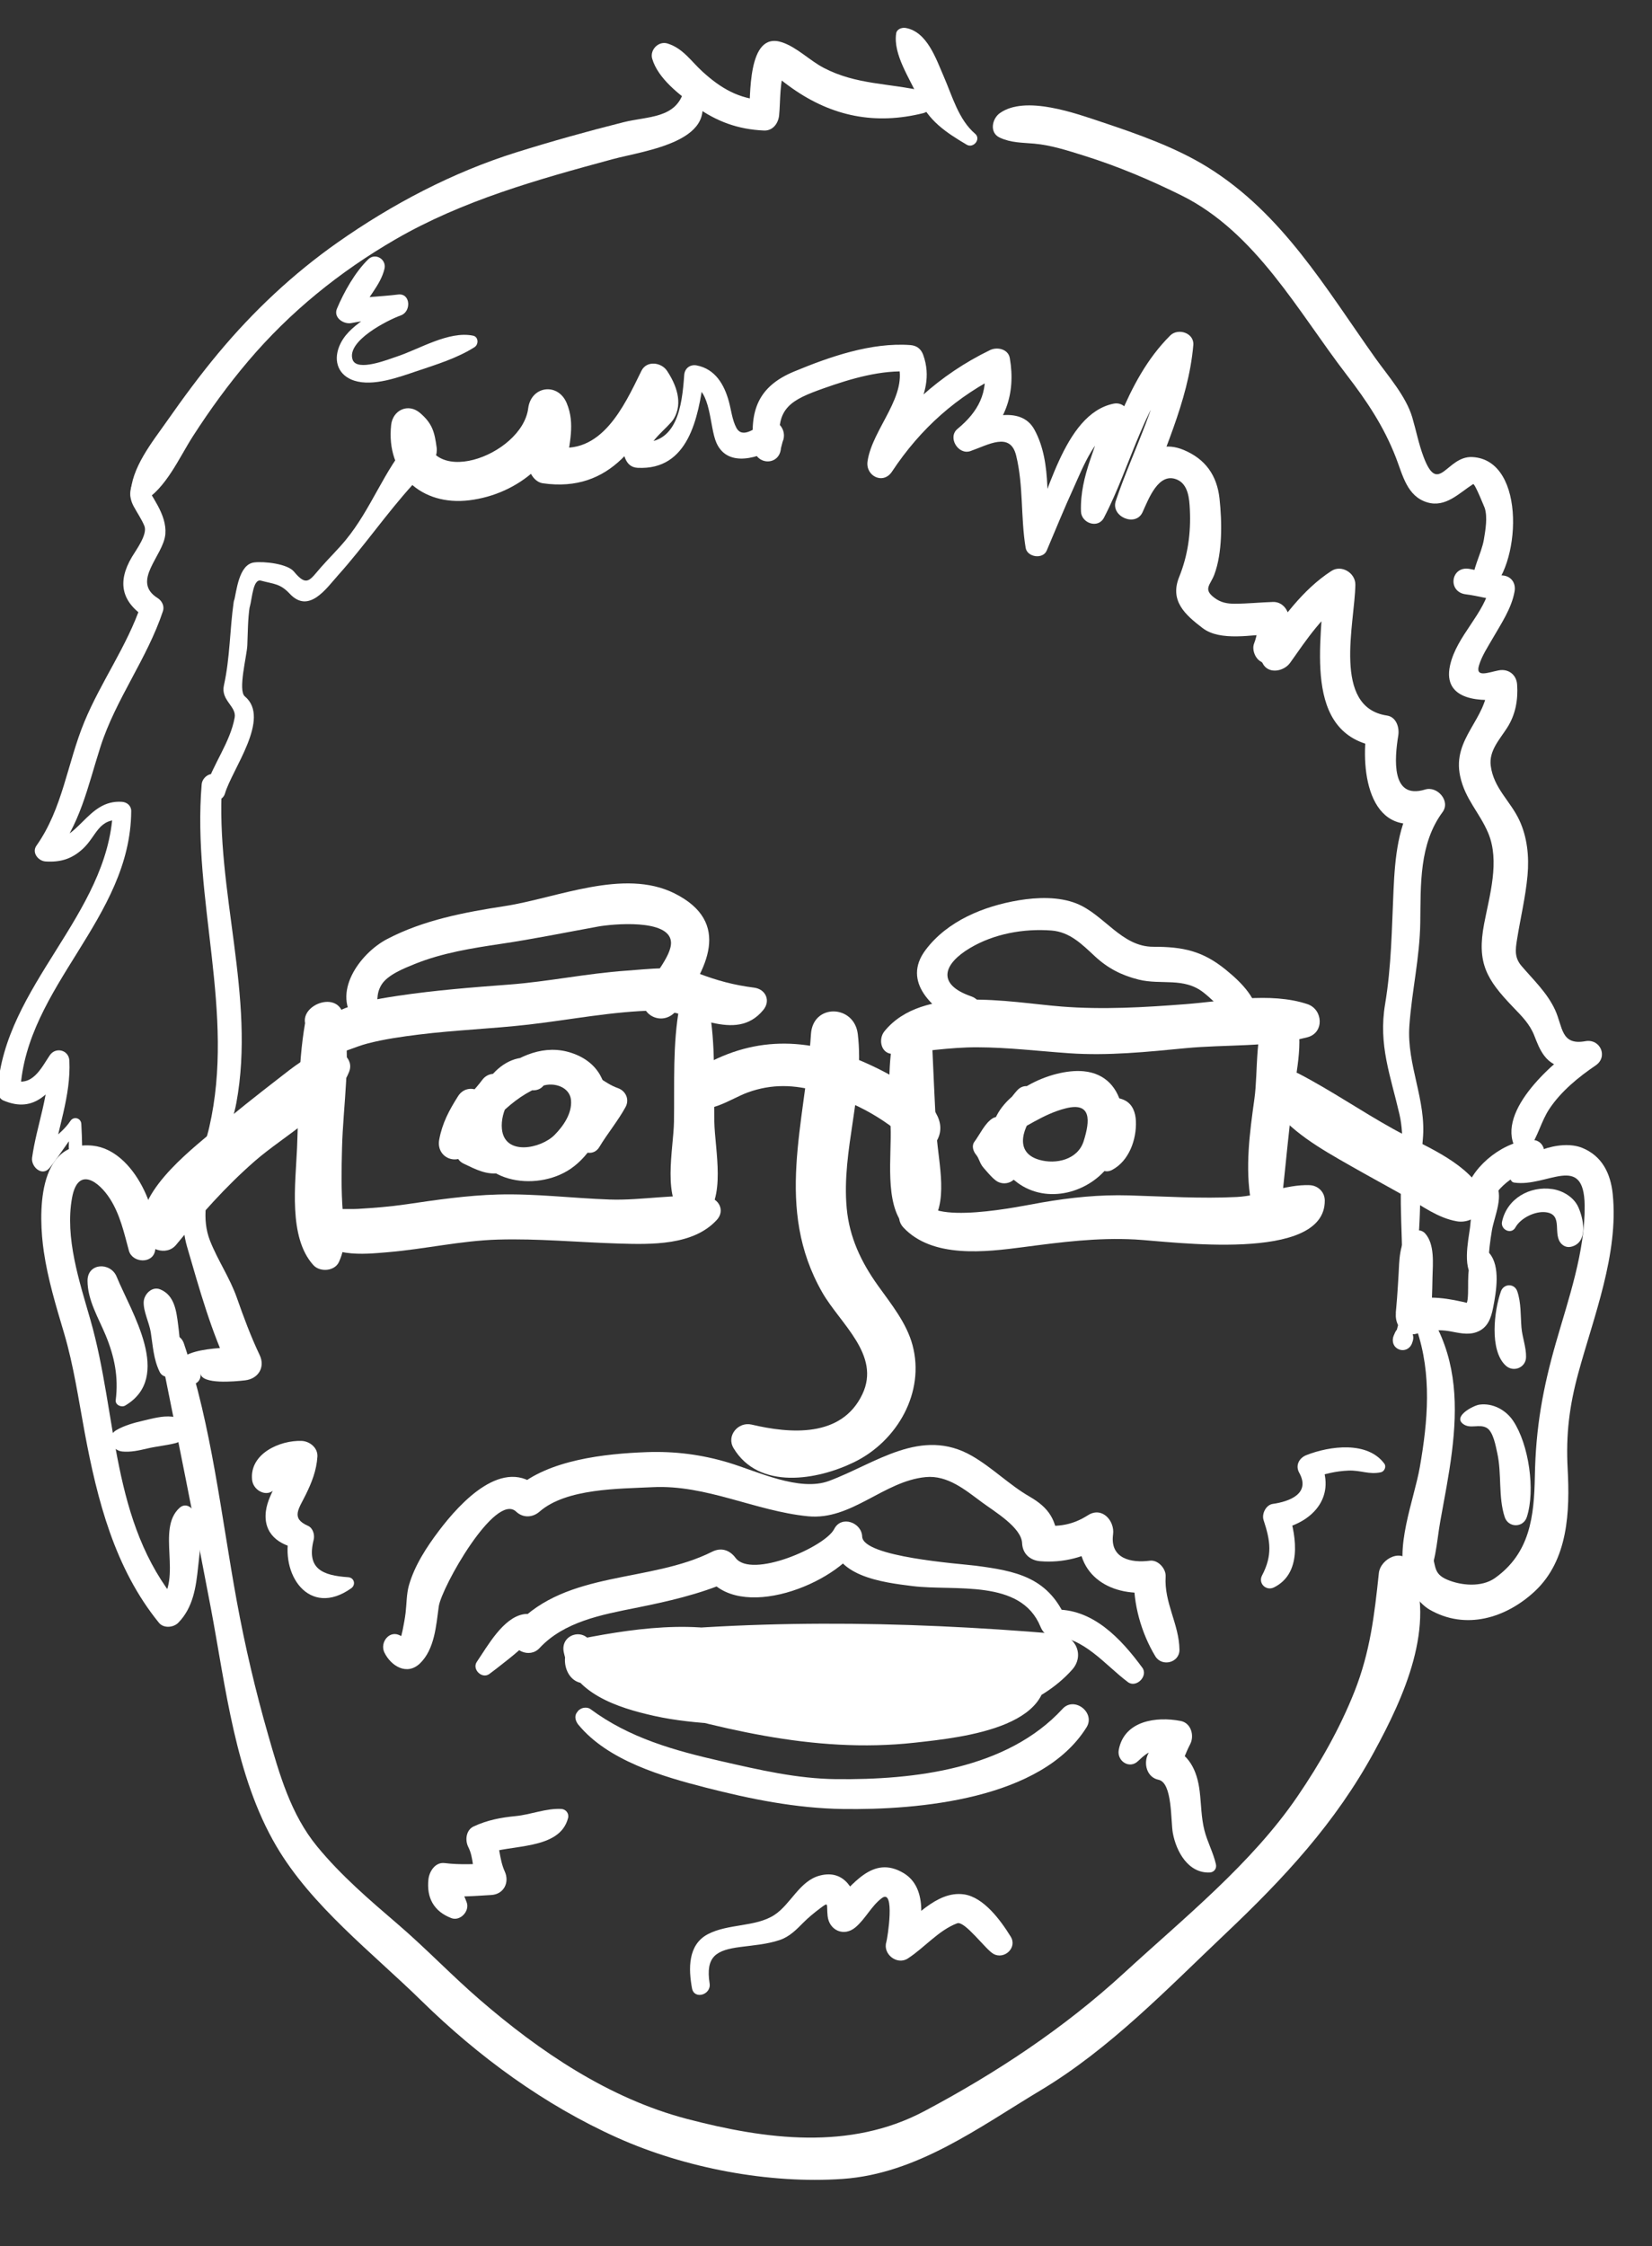 <?xml version="1.0" encoding="utf-8"?>
<!-- Generator: Adobe Illustrator 16.0.0, SVG Export Plug-In . SVG Version: 6.00 Build 0)  -->
<!DOCTYPE svg PUBLIC "-//W3C//DTD SVG 1.1//EN" "http://www.w3.org/Graphics/SVG/1.1/DTD/svg11.dtd">
<svg version="1.1" xmlns="http://www.w3.org/2000/svg" xmlns:xlink="http://www.w3.org/1999/xlink" x="0px" y="0px" width="288px"
	 height="391.333px" viewBox="0 0 288 391.333" enable-background="new 0 0 288 391.333" xml:space="preserve" fill="white">
<rect x="0" y="0" width="288" height="391.333" fill="#333333" stroke="none"/>
<g id="Layer_2">
	<g>
		<g>
			<path d="M27.881,235.248c3.01,14.973,6.035,29.922,8.875,44.933c2.595,13.715,4.221,29.228,11.404,41.461
				c6.146,10.47,16.736,18.567,25.313,26.967c9.948,9.745,21.432,18.157,34.162,23.865c11.752,5.269,26.402,8.07,39.279,7.172
				c12.986-0.906,23.724-8.983,34.496-15.436c12.107-7.252,22.084-17.686,32.254-27.32c10.189-9.653,19.129-19.24,25.898-31.673
				c5.174-9.504,10.92-22.001,6.395-32.625c-1.305-3.061-5.309-1.058-5.578,1.511c-0.764,7.268-1.52,13.742-4.244,20.618
				c-2.553,6.446-6.033,12.555-9.936,18.269c-8.03,11.762-19.81,21.193-30.232,30.772c-10.438,9.592-22.313,17.445-34.828,24.081
				c-12.992,6.889-27.632,4.943-41.355,1.354c-13.613-3.56-25.703-11.739-36.222-20.844c-4.879-4.223-9.333-8.901-14.232-13.105
				c-4.964-4.259-9.872-8.451-14.041-13.524c-4.62-5.622-6.571-12.59-8.545-19.453c-2.208-7.676-4.035-15.479-5.474-23.334
				c-2.73-14.917-4.352-30.419-9.205-44.842C31.168,231.434,27.33,232.507,27.881,235.248L27.881,235.248z"/>
		</g>
	</g>
	<g>
		<g>
			<path d="M246.973,231.638c2.662,7.834,1.957,15.938,0.558,23.947c-1.021,5.839-4.62,14.356-2.233,20.108
				c0.533,1.287,2.113,1.63,2.947,0.385c2.092-3.125,2.188-7.359,2.84-10.987c0.721-4.018,1.524-8.027,2.029-12.081
				c0.986-7.925,0.826-15.532-3.072-22.667C249.137,228.688,246.354,229.82,246.973,231.638L246.973,231.638z"/>
		</g>
	</g>
	<g>
		<g>
			<path d="M247.577,269.628c-6.613,0.953-1.46,9.027,1.618,10.811c6.316,3.661,13.343,1.477,18.326-3.135
				c5.896-5.458,6.171-13.999,5.773-21.417c-0.32-5.94,0.299-10.906,1.841-16.581c2.691-9.901,7.076-20.792,6.021-31.227
				c-0.366-3.612-1.85-6.661-5.319-8.077c-3.863-1.577-10.722,0.915-12.442,4.597c-0.24,0.513-0.094,1.353,0.591,1.453
				c5.728,0.839,12.168-5.327,12.274,3.997c0.092,7.995-2.805,16.226-4.986,23.822c-2.311,8.042-3.544,14.881-3.696,23.326
				c-0.126,7.015-0.837,13.413-6.968,17.765c-2.305,1.635-5.91,1.316-8.361,0.254c-2.442-1.058-1.841-2.432-2.66-4.445
				C249.219,269.861,248.545,269.488,247.577,269.628L247.577,269.628z"/>
		</g>
	</g>
	<g>
		<g>
			<path d="M259.896,209.181c1.074-1.591,2.183-2.872,3.814-3.908c1.67-1.061,3.546-1.634,4.929-3.113
				c1.221-1.305,0.386-3.533-1.466-3.538c-4.67-0.011-10.299,4.306-11.568,8.75C254.846,210.033,258.449,211.325,259.896,209.181
				L259.896,209.181z"/>
		</g>
	</g>
	<g>
		<g>
			<path d="M266.646,200.022c1.493-2.042,2.016-4.622,3.438-6.778c2.02-3.063,5.087-5.572,8.089-7.607
				c2.228-1.51,0.803-4.691-1.782-4.226c-4.326,0.779-3.913-2.507-5.309-5.5c-1.373-2.941-3.721-5.144-5.816-7.588
				c-1.26-1.469-1.089-2.813-0.794-4.652c0.597-3.727,1.481-7.361,1.826-11.127c0.298-3.262-0.032-6.672-1.44-9.665
				c-1.572-3.343-4.465-5.551-4.972-9.455c-0.339-2.608,1.56-4.586,2.859-6.619c1.468-2.293,1.921-4.853,1.739-7.533
				c-0.117-1.739-1.533-2.797-3.235-2.465c-1.808,0.354-4.05,1.311-3.419-0.837c0.488-1.666,1.531-3.233,2.39-4.725
				c1.462-2.542,3.313-5.26,3.823-8.206c0.252-1.458-0.598-2.677-2.114-2.776c-1.989-0.129-3.829-0.817-5.778-1.145
				c-3.242-0.546-3.856,4.042-0.601,4.436c2.145,0.259,4.215,0.916,6.379,1.095c-0.704-0.925-1.409-1.851-2.114-2.776
				c-0.975,5.098-5.885,8.876-7.025,14.078c-1.38,6.285,5.621,6.37,9.819,5.787c-1.079-0.821-2.157-1.643-3.235-2.465
				c-0.158,6.077-6.232,9.351-4.822,15.964c0.857,4.02,3.396,6.341,4.898,9.922c2.051,4.891,0.229,10.843-0.712,15.777
				c-1.302,6.832,0.38,9.685,5.051,14.547c1.524,1.587,2.898,2.927,3.704,4.991c0.473,1.21,0.912,2.378,1.689,3.429
				c2.038,2.753,5.424,2.438,8.439,1.967c-0.594-1.409-1.188-2.817-1.782-4.226c-4.72,3.047-15.082,11.838-11.669,18.378
				C264.713,201.062,266.055,200.832,266.646,200.022L266.646,200.022z"/>
		</g>
	</g>
	<g>
		<g>
			<path d="M259.225,99.752c-0.107,0.163-0.217,0.326-0.324,0.488c0.135,1.034,0.27,2.067,0.404,3.1
				c5.787-4.075,6.994-23.233-2.64-23.704c-4.489-0.219-5.889,6.914-8.511-0.087c-0.829-2.212-1.283-4.566-1.949-6.828
				c-1.094-3.707-4.227-7.221-6.43-10.318c-8.669-12.189-16.195-25.19-29.262-33.284c-5.533-3.427-12.176-5.764-18.317-7.811
				c-4.611-1.537-13.46-4.788-17.912-1.58c-1.343,0.967-1.835,3.395,0,4.246c1.981,0.919,3.856,0.862,6.015,1.054
				c2.96,0.263,5.926,1.234,8.746,2.116c5.764,1.8,11.471,4.209,16.88,6.885c13.022,6.44,20.357,20.256,28.853,31.295
				c3.547,4.609,6.463,8.973,8.566,14.376c1.209,3.107,1.945,6.775,5.475,7.832c3.211,0.962,5.582-1.648,7.993-3.182
				c0.301-0.191,2.081,4.331,2.026,4.161c0.518,1.609,0.126,3.843-0.137,5.433c-0.438,2.64-2.166,5.277-1.948,7.932
				c0.206,2.509,3.974,1.896,3.332-0.451c0.059-0.428,0.081-0.857,0.068-1.289C260.16,99.658,259.557,99.421,259.225,99.752
				L259.225,99.752z"/>
		</g>
	</g>
	<g>
		<g>
			<path d="M170.004,23.313c-2.898-2.469-3.982-6.563-5.479-9.993c-1.337-3.063-2.894-7.774-6.612-8.445
				c-0.662-0.119-1.565,0.172-1.683,0.955c-0.55,3.688,2.407,7.868,3.858,11.194c1.754,4.018,4.799,6.032,8.447,8.192
				C169.697,25.905,171.07,24.222,170.004,23.313L170.004,23.313z"/>
		</g>
	</g>
	<g>
		<g>
			<path d="M160.977,15.872c-6.068-1.414-11.672-1.078-17.369-4.046c-2.449-1.276-4.617-3.549-7.239-4.444
				c-6.205-2.12-5.468,9.765-5.808,12.729c0.878-0.877,1.755-1.754,2.633-2.632c-4.357-0.231-7.534-2.094-10.695-4.972
				c-2.055-1.87-3.408-4.078-6.125-4.926c-1.571-0.49-3.131,1.114-2.669,2.668c1.024,3.443,4.735,6.26,7.575,8.305
				c3.654,2.632,7.408,3.998,11.914,4.188c1.542,0.065,2.488-1.254,2.631-2.632c0.256-2.466,0.035-6.063,1.131-8.356
				c-1.068,2.235-3.421,0.125-1.826,1.374c0.975,0.763,1.942,1.529,2.955,2.241c7.021,4.939,14.526,6.427,22.893,4.341
				C162.863,19.241,162.9,16.319,160.977,15.872L160.977,15.872z"/>
		</g>
	</g>
	<g>
		<g>
			<path d="M119.246,15.724c-1.338,4.987-6.305,4.502-10.586,5.58c-6.25,1.573-12.479,3.313-18.631,5.237
				c-11.107,3.475-21.652,9.016-31.159,15.697c-7.793,5.477-14.712,11.983-20.808,19.29c-3.16,3.787-6.104,7.778-8.932,11.814
				c-2.595,3.703-6.285,8.188-6.369,12.877c-0.02,1.085,1.209,1.741,2.125,1.219c4.064-2.318,6.301-7.633,8.763-11.455
				c2.951-4.58,6.126-8.952,9.655-13.105c7.268-8.555,15.926-15.55,25.624-21.166c11.715-6.782,24.822-10.441,37.804-13.958
				c5.736-1.554,19.537-3.114,14.769-12.326C121.002,14.465,119.513,14.727,119.246,15.724L119.246,15.724z"/>
		</g>
	</g>
	<g>
		<g>
			<path d="M64.201,45.18c-2.291,2.223-4.229,5.681-5.46,8.603c-0.66,1.567,1.179,2.766,2.507,2.507
				c2.867-0.558,5.79-0.726,8.648-1.344c-0.6-1.029-1.199-2.059-1.798-3.087c-2.567,3.149-7.389,4.49-8.983,8.555
				c-1.025,2.616-0.057,5.038,2.631,5.905c3.346,1.079,7.877-0.634,11-1.683c3.37-1.132,6.956-2.229,9.972-4.142
				c0.751-0.477,0.722-1.813-0.263-2.011c-4.245-0.859-9.369,2.366-13.301,3.653c-1.369,0.448-6.947,2.71-7.688,0.518
				c-1.09-3.23,6.074-6.866,8.43-7.708c1.832-0.654,1.699-3.902-0.492-3.629c-3.081,0.385-6.196,0.392-9.24,1.042
				c0.836,0.836,1.672,1.671,2.508,2.507c1.12-2.802,3.667-5.068,4.357-8.041C67.41,45.188,65.444,43.974,64.201,45.18L64.201,45.18
				z"/>
		</g>
	</g>
	<g>
		<g>
			<path d="M23.492,83.501c-0.929,1.587-1.091,3.06-0.164,4.766c0.604,1.112,1.354,2.192,1.841,3.362
				c0.605,1.457-1.43,4.174-2.155,5.389c-2.625,4.401-1.854,7.903,2.476,10.634c-0.306-0.749-0.61-1.498-0.915-2.247
				c-2.453,7.216-6.987,13.391-9.882,20.402c-2.964,7.181-3.763,15.071-8.337,21.535c-0.863,1.218,0.318,2.675,1.581,2.756
				c2.579,0.167,4.554-0.421,6.47-2.171c2.471-2.257,2.731-5.484,6.867-5.018c-0.533-0.534-1.066-1.068-1.601-1.602
				c-0.849,18.177-18.918,30.399-20.099,48.711c-0.04,0.62,0.393,1.459,0.982,1.712c5.592,2.397,8.432-1.608,11.283-6.005
				c-1.139-0.309-2.279-0.618-3.419-0.926c0.279,5.843-2.028,11.204-2.825,16.912c-0.22,1.57,1.742,3.376,3.053,1.777
				c1.779-2.172,3.346-4.92,5.227-6.95c-0.579-0.24-1.158-0.48-1.738-0.72c-0.084,1.354-0.115,2.704-0.148,4.059
				c-0.037,1.505,2.371,1.505,2.334,0c-0.033-1.355-0.064-2.706-0.148-4.059c-0.064-1.024-1.326-1.374-1.898-0.514
				c-1.449,2.181-4.229,3.966-6.211,5.602c1.018,0.592,2.035,1.185,3.053,1.777c0.914-6.022,3.27-11.71,2.974-17.882
				c-0.089-1.869-2.394-2.446-3.419-0.926c-1.469,2.173-3.074,5.701-6.587,4.233c0.485,0.638,0.971,1.275,1.456,1.913
				c1.008-18.233,19.221-29.924,19.334-48.711c0.006-0.92-0.734-1.539-1.602-1.602c-6.229-0.447-7.545,7.339-13.337,6.728
				c0.432,1.042,0.863,2.085,1.296,3.127c4.76-5.818,6.032-12.428,8.275-19.433c2.656-8.3,8.153-15.371,10.904-23.666
				c0.284-0.859-0.186-1.792-0.915-2.247c-4.722-2.947,1.025-7.38,1.329-11.164c0.279-3.484-2.482-6.556-3.972-9.552
				C24.586,82.96,23.775,83.017,23.492,83.501L23.492,83.501z"/>
		</g>
	</g>
	<g>
		<g>
			<path d="M27.038,217.904c1.138-6.351-3.583-17.502-10.848-18.282c-9.876-1.061-9.466,12.207-8.554,18.443
				c0.705,4.828,2.146,9.548,3.531,14.213c1.666,5.606,2.525,11.556,3.596,17.305c2.198,11.8,5.236,23.686,12.945,33.163
				c0.815,1.002,2.527,0.854,3.367,0c2.586-2.629,3.099-6.199,3.463-9.729c0.299-2.903,1.2-8.138-1.28-10.318
				c-0.582-0.512-1.353-0.523-1.934,0c-4.186,3.765,0.636,12.271-3.616,16.681c1.123,0,2.244,0,3.367,0
				c-11.84-14.263-10.504-32.618-15.313-49.415c-1.904-6.648-4.483-14.313-3.197-21.284c1.022-5.544,4.68-2.846,6.638,0.236
				c1.733,2.728,2.434,5.912,3.265,8.988C23.048,220.051,26.611,220.288,27.038,217.904L27.038,217.904z"/>
		</g>
	</g>
	<g>
		<g>
			<path d="M33.66,239.31c0.041-0.879-0.361-1.354-1.244-1.412c-1.068-0.07-1.08,1.698,0,1.666c0.49-0.015-0.166,0.093-0.34-0.426
				c-0.055-0.165,0.006,0.167,0.007,0.173C32.134,240.326,33.613,240.328,33.66,239.31L33.66,239.31z"/>
		</g>
	</g>
	<g>
		<g>
			<path d="M34.951,239.31c0.226,1.942,5.936,1.408,7.779,1.195c2.283-0.263,3.559-2.271,2.533-4.417
				c-1.543-3.234-2.781-6.581-3.967-9.96c-1.221-3.48-3.332-6.525-4.678-9.938c-2.981-7.56,3.211-16.544,4.592-24.047
				c3.4-18.473-3.661-36.954-2.504-55.474c-1.011,0.418-2.021,0.837-3.031,1.255c0.045,0.124,0.092,0.248,0.137,0.373
				c0.247,1.821,2.953,1.538,3.396,0c1.221-4.238,8.079-13.133,3.481-16.956c-1.251-1.041,0.351-7.059,0.427-8.901
				c0.094-2.244,0.08-4.58,0.423-6.803c-0.95-0.129-1.899-0.257-2.849-0.386c0.002,0.035,0.005,0.069,0.008,0.104
				c0.119,1.585,2.401,2.035,2.85,0.386c0.426-1.563,0.562-4.944,1.955-4.569c2.295,0.618,3.332,0.49,5.017,2.287
				c3.343,3.565,6.394-0.974,8.405-3.214c4.584-5.105,8.447-10.765,13.053-15.833c1.635-1.798,4.5-3.789,4.141-6.463
				c-0.363-2.695-0.758-4.17-2.887-5.995c-2.063-1.768-4.756-0.512-5.041,2.088c-0.928,8.498,5.266,14.157,13.633,13.124
				c8.596-1.061,15.979-7.292,17.092-16.023c-2.236,0.303-4.473,0.605-6.71,0.908c1.207,2.88,0.097,5.932-0.024,8.95
				c-0.055,1.33,1.039,2.999,2.436,3.201c11.932,1.722,17.434-7.264,21.675-16.971c-1.49,0-2.98,0-4.471,0
				c2.474,3.406,0.478,4.42-1.736,7.03c-1.376,1.623-1.913,3.589-1.097,5.599c0.399,0.983,1.069,1.595,2.169,1.651
				c8.886,0.458,10.583-8.747,11.528-15.706c-0.71,0.404-1.42,0.807-2.131,1.21c3.486,0.922,3.088,7.359,4.355,10.169
				c2.007,4.451,7.564,2.511,10.656,0.675c-1.178-0.905-2.355-1.811-3.533-2.717c-0.506,1.202-0.569,1.673-0.631,2.959
				c1.553-0.21,3.104-0.42,4.656-0.63c-0.955-6.408,1.97-7.84,7.529-9.81c4.708-1.668,10.086-3.275,15.12-2.897
				c-0.745-0.568-1.491-1.135-2.237-1.703c2.079,5.789-4.393,11.566-5.229,17.32c-0.372,2.556,2.723,4.118,4.26,1.796
				c4.99-7.537,11.326-13.184,19.468-17.127c-1.149-0.468-2.298-0.935-3.447-1.402c0.823,4.732-0.989,8.111-4.593,11.077
				c-1.787,1.47,0.121,4.611,2.252,3.869c3.111-1.084,6.933-3.419,7.964,0.76c1.301,5.273,0.773,10.772,1.662,16.099
				c0.272,1.638,3.006,2.045,3.671,0.479c1.563-3.683,3.068-7.385,4.734-11.023c1.515-3.309,3.951-9.851,7.99-10.641
				c-0.836-0.835-1.671-1.67-2.506-2.506c-1.351,6.053-4.451,10.961-4.244,17.358c0.066,2.039,2.974,3.06,4.004,1.084
				c4.906-9.402,7.073-20.811,14.891-28.411c-1.343-0.556-2.686-1.112-4.027-1.668c-0.947,9.549-5.779,18.178-8.801,27.156
				c-0.917,2.723,3.458,4.606,4.666,1.967c1.07-2.338,2.792-7.052,6.008-5.686c1.975,0.839,2.151,3.369,2.238,5.191
				c0.198,4.133-0.336,8.001-1.863,11.779c-1.673,4.14,0.992,6.544,4.091,8.906c3.118,2.375,8.702,1.119,12.257,1.03
				c-0.932-0.931-1.861-1.862-2.793-2.793c0.1,1.791,0.181,2.672-0.501,4.471c-0.408,1.077,0.234,2.7,1.294,3.179
				c0.051,0.049,0.103,0.099,0.154,0.148c0.959,2.094,3.76,1.54,4.852,0c2.871-4.044,5.751-8.468,9.992-11.201
				c-1.391-0.798-2.783-1.597-4.174-2.396c-0.159,9.524-3.974,26.192,9.563,28.231c-0.655-1.155-1.312-2.31-1.968-3.465
				c-1.324,8.043,0.495,20.214,11.549,16.093c-1.011-1.313-2.021-2.627-3.03-3.941c-3.163,4.833-3.653,10.653-3.913,16.287
				c-0.311,6.757-0.354,13.19-1.473,19.891c-1.189,7.12,0.943,12.395,2.516,19.228c0.891,3.866,0.343,8.546,0.244,12.495
				c-0.103,4.123,0.167,8.201,0.229,12.32c0.021,1.344,2.218,1.744,2.424,0.328c1.019-6.976,0.513-13.877,1.17-20.862
				c0.64-6.803-2.823-12.933-2.35-19.731c0.425-6.09,1.816-11.868,1.901-18.025c0.09-6.575-0.212-13.681,3.884-19.222
				c1.431-1.935-0.921-4.592-3.03-3.941c-5.987,1.85-5.337-5.412-4.688-9.421c0.22-1.363-0.336-3.224-1.968-3.465
				c-9.606-1.419-5.606-16.102-5.513-22.799c0.027-2.038-2.402-3.545-4.176-2.396c-5.078,3.293-8.563,8.311-12.043,13.155
				c1.617,0,3.234,0,4.852,0c-0.522-1.16-1.008-1.643-2.164-2.172c0.431,1.06,0.861,2.119,1.293,3.179
				c0.769-2.081,0.797-3.767,0.658-5.967c-0.094-1.479-1.199-2.846-2.793-2.793c-2.213,0.073-4.41,0.302-6.627,0.31
				c-1.407,0.005-2.474-0.212-3.586-1.045c-2.016-1.51-0.685-2.232-0.016-4c1.451-3.832,1.361-9.22,0.922-13.262
				c-0.445-4.095-2.493-6.927-6.271-8.496c-6.002-2.493-9.488,3.539-11.562,8.281c1.556,0.656,3.11,1.312,4.667,1.967
				c3.021-9.511,7.725-18.437,8.595-28.513c0.183-2.122-2.663-3.028-4.026-1.668c-8.093,8.071-10.263,19.684-15.266,29.578
				c1.336,0.361,2.67,0.723,4.004,1.084c-0.27-5.958,2.689-10.618,3.875-16.275c0.329-1.567-0.939-2.833-2.506-2.506
				c-8.836,1.847-11.471,16.882-15.109,23.566c1.248,0.338,2.495,0.676,3.742,1.014c-0.434-6.358,0.805-14.191-2.417-20.063
				c-2.459-4.483-8.86-1.934-12.384-0.725c0.75,1.29,1.502,2.579,2.252,3.869c4.993-4.07,6.941-9.266,5.845-15.598
				c-0.276-1.598-2.206-2.005-3.447-1.402c-8.849,4.297-15.719,10.643-21.124,18.826c1.42,0.599,2.84,1.198,4.26,1.796
				c1.01-6.998,7.896-12.333,5.209-19.793c-0.375-1.04-1.133-1.622-2.237-1.703c-6.806-0.502-14.081,2.041-20.276,4.611
				c-6.262,2.598-7.814,6.835-7.029,13.366c0.36,2.999,4.504,3.102,4.742,0c0.095-0.369,0.189-0.737,0.285-1.105
				c0.952-2.096-1.049-4.583-3.291-3.292c-1.432,0.824-3.698,2.838-4.774,0.812c-0.714-1.344-0.898-3.115-1.298-4.573
				c-0.812-2.963-2.385-5.642-5.591-6.271c-1.155-0.227-2.11,0.493-2.193,1.671c-0.376,5.333-1.206,12.423-8.125,11.668
				c0.723,0.55,1.446,1.101,2.169,1.651c-0.563-1.581,3.289-4.243,4.157-5.725c1.618-2.763,0.409-5.9-1.191-8.321
				c-0.993-1.502-3.563-1.853-4.471,0c-3.071,6.268-7.03,14.908-15.438,13.183c0.812,1.067,1.624,2.134,2.436,3.201
				c0.375-3.756,1.508-7.113-0.024-10.767c-1.524-3.636-6.21-3.007-6.71,0.908c-1.065,8.351-18.426,14.611-17.986,2.899
				c-1.481,0.85-2.963,1.7-4.443,2.549c0.964,0.713,0.926,1.735,1.154,2.822c0.236-0.893,0.473-1.786,0.709-2.679
				c-4.613,5.283-6.771,11.918-11.238,17.348c-1.352,1.644-2.904,3.144-4.31,4.746c-1.995,2.274-2.456,3.507-4.724,0.767
				c-1.143-1.379-5.225-1.806-6.922-1.598c-2.736,0.335-3.07,5.036-3.574,6.974c0.951,0.128,1.9,0.257,2.852,0.386
				c-0.004-0.035-0.006-0.069-0.01-0.104c-0.131-1.51-2.604-2.113-2.85-0.386c-0.697,4.903-0.631,9.692-1.709,14.564
				c-0.576,2.596,2.223,3.643,1.879,5.583c-0.771,4.333-3.791,8.142-5.1,12.347c1.153,0.156,2.307,0.312,3.459,0.468
				c-0.127-1.108-0.354-1.563-1.085-2.415c-1.101-1.284-2.914-0.141-3.03,1.255c-1.677,20.071,5.902,39.796,1.329,59.713
				c-1.712,7.457-6.188,12.923-3.856,20.908c2.167,7.42,4.178,14.763,7.566,21.761c0.846-1.472,1.689-2.944,2.535-4.417
				c-2.753,0.333-13.779-0.314-11.865,5.228C31.586,241.95,35.236,241.766,34.951,239.31L34.951,239.31z"/>
		</g>
	</g>
	<g>
		<g>
			<path d="M244.277,229.544c-0.418,0.739-0.638,1.616-0.82,2.439c0.36-0.274,0.721-0.548,1.08-0.823
				c-0.959,0.079-1.258,0.802-1.572,1.567c-0.274,0.667-0.195,1.517,0.361,2.03c0.839,0.775,2.115,0.595,2.689-0.396
				c0.128-0.22,0.212-0.474,0.283-0.718c0.092-0.311,0.118-0.675,0.031-0.991c-0.072-0.259-0.203-0.483-0.393-0.674
				c0.055,0.11,0.053,0.112-0.008,0.007c-0.219-0.357-0.71-0.619-1.131-0.461c-0.025,0.009-0.05,0.019-0.074,0.028
				c0.268-0.043,0.176-0.032-0.273,0.033c-0.413,0.114-0.756,0.412-0.974,0.775c-0.052,0.085-0.104,0.17-0.161,0.252
				c0.201-0.249,0.255-0.319,0.16-0.211c-0.396,0.378,0.093,0.259,1.469-0.36c0.241,0.14,0.482,0.281,0.723,0.421
				c0.299,0.26,0.432,0.774,0.442,1.028c-0.017-0.394-0.077-0.52-0.239-0.87c-0.094-0.2,0.18,0.451,0.094,0.215
				c-0.021-0.056-0.038-0.112-0.056-0.168c-0.207-0.664-0.335-1.177-1.073-1.468c0.273,0.36,0.549,0.72,0.822,1.081
				c0.016-0.181,0.035-0.362,0.057-0.542c0.036-0.308-0.033,0.225,0.012-0.084c0.018-0.121,0.037-0.241,0.059-0.361
				c0.059-0.339,0.131-0.684,0.259-1.004C246.459,229.254,244.804,228.61,244.277,229.544L244.277,229.544z"/>
		</g>
	</g>
	<g>
		<g>
			<path d="M247.432,219.268c1.074,0,1.074-1.667,0-1.667S246.357,219.268,247.432,219.268L247.432,219.268z"/>
		</g>
	</g>
	<g>
		<g>
			<path d="M247.432,218.577c0.185,0,0.185-0.286,0-0.286S247.247,218.577,247.432,218.577L247.432,218.577z"/>
		</g>
	</g>
	<g>
		<g>
			<path d="M247.432,216.235c0.156,0,0.156-0.241,0-0.241S247.275,216.235,247.432,216.235L247.432,216.235z"/>
		</g>
	</g>
	<g>
		<g>
			<path d="M245.7,214.936c-1.802,1.404-1.757,5.017-1.876,7.031c-0.081,1.394-0.166,2.787-0.269,4.179
				c-0.043,0.586-0.099,1.172-0.147,1.758c-0.01,0.129-0.15,1.525-0.036,0.749c-0.312,2.124,1.285,4.443,3.698,3.699
				c1.877-0.579,3.816-0.726,5.597-0.414c1.551,0.272,3.152,0.725,4.704,0.18c2.004-0.705,2.574-2.463,2.935-4.298
				c0.554-2.814,1.285-7.168-0.638-9.444c-0.573-0.679-1.863-0.673-2.438,0c-1.8,2.106-1.08,5.344-1.367,7.983
				c-0.127,1.16-0.804,1.446,0.207,0.829c0.128-0.078,0.279-0.04,0.174-0.066c-3.693-0.896-6.98-1.484-10.771-0.569
				c1.232,1.233,2.465,2.466,3.698,3.699c0.534-2.535,0.497-5.171,0.563-7.749c0.06-2.321,0.403-5.685-1.259-7.567
				C247.704,214.063,246.5,214.313,245.7,214.936L245.7,214.936z"/>
		</g>
	</g>
	<g>
		<g>
			<path d="M258.632,222.676c0.861-0.713,0.851-1.713,0.87-2.765c0.033-1.852,0.282-3.683,0.584-5.507
				c0.414-2.503,2.291-6.314,0.428-8.471c-0.268-0.309-0.857-0.486-1.244-0.329c-2.867,1.167-2.653,5.626-2.994,8.284
				c-0.272,2.129-1.529,7.778,1.05,8.958C257.807,223.064,258.225,223.014,258.632,222.676L258.632,222.676z"/>
		</g>
	</g>
	<g>
		<g>
			<path d="M31.119,238.626c0.503-2.6,0.269-5.182-0.063-7.788c-0.307-2.415-0.633-5.169-3.133-6.185
				c-1.438-0.584-2.814,0.86-2.873,2.189c-0.072,1.65,0.969,3.618,1.234,5.295c0.379,2.398,0.469,4.693,1.561,6.916
				C28.512,240.41,30.83,240.119,31.119,238.626L31.119,238.626z"/>
		</g>
	</g>
	<g>
		<g>
			<path d="M30.713,216.884c4.333-5.264,8.521-10.047,13.716-14.587c5.075-4.437,13.76-9.042,16.415-15.5
				c0.994-2.417-1.802-4.286-3.873-3.873c-2.96,0.589-6.096,3.199-8.425,5c-3.796,2.935-7.561,5.909-11.224,9.01
				c-4.462,3.778-14.431,11.432-12.383,18.426C25.613,217.659,28.994,218.971,30.713,216.884L30.713,216.884z"/>
		</g>
	</g>
	<g>
		<g>
			<path d="M57.575,181.042c0.2-0.356,0.401-0.712,0.602-1.068c-0.679,0.39-1.358,0.779-2.037,1.168
				c0.169,0.011,0.339,0.022,0.508,0.033c-1.071-1.407-2.144-2.813-3.215-4.22c-1.499,7.395-1.333,15.504-1.647,23.041
				c-0.257,6.134-1.574,15.595,2.855,20.444c1.148,1.256,3.715,1.069,4.457-0.574c1.376-3.051,0.924-5.446,0.662-8.758
				c-0.292-3.692-0.225-7.414-0.132-11.112c0.189-7.543,1.628-15.579,0.234-23.041c-0.918-4.918-9.007-1.352-6.094,2.569
				c0.38,0.439,0.644,0.945,0.791,1.518C55.088,182.278,56.988,182.084,57.575,181.042L57.575,181.042z"/>
		</g>
	</g>
	<g>
		<g>
			<path d="M57.36,183.907c2.257-0.369,4.465-1.506,6.701-2.089c2.923-0.762,5.984-1.191,8.978-1.562
				c6.353-0.787,12.761-1.008,19.121-1.737c7.418-0.851,14.633-2.316,22.138-2.452c6.194-0.112,13.892,5.851,18.769-0.092
				c1.339-1.633,0.41-3.634-1.613-3.893c-3.545-0.453-6.396-1.221-9.734-2.49c-3.789-1.44-8.6-0.738-12.547-0.464
				c-6.852,0.475-13.589,1.907-20.438,2.422c-6.447,0.485-12.882,0.993-19.28,1.942c-4.863,0.722-12.26,1.942-15.122,6.475
				C52.955,182.149,55.208,184.258,57.36,183.907L57.36,183.907z"/>
		</g>
	</g>
	<g>
		<g>
			<path d="M118.451,175.395c-1.206,6.535-0.849,13.412-0.953,20.037c-0.076,4.842-2.187,13.566,2.03,16.951
				c0.972,0.78,2.002,0.78,2.974,0c4.217-3.384,2.106-12.109,2.03-16.951c-0.104-6.625,0.253-13.502-0.953-20.037
				C123.109,172.847,118.922,172.847,118.451,175.395L118.451,175.395z"/>
		</g>
	</g>
	<g>
		<g>
			<path d="M54.792,214.466c1.851,4.845,8.631,4.064,12.819,3.714c6.417-0.536,12.745-2.011,19.19-2.198
				c7.036-0.205,14.013,0.479,21.042,0.689c5.657,0.169,13.025,0.374,17.135-4.132c1.464-1.605,0.348-3.741-1.644-3.969
				c-5.562-0.638-11.396,0.627-17.05,0.43c-6.5-0.227-12.973-1.053-19.483-0.873c-5.382,0.149-10.681,0.928-16.002,1.709
				c-2.794,0.41-5.587,0.632-8.404,0.796c-2.144,0.125-4.594-0.326-6.443,0.982C55.088,212.226,54.368,213.357,54.792,214.466
				L54.792,214.466z"/>
		</g>
	</g>
	<g>
		<g>
			<path d="M155.963,179.773c-1.279,5.362-0.943,11.012-0.704,16.473c0.222,5.036-1.151,13.487,2.446,17.393
				c1.083,1.176,3.248,1.208,4.326,0c3.475-3.894,1.566-10.982,1.26-15.797c-0.363-5.729-0.566-11.458-0.842-17.19
				C162.277,177.038,156.859,176.018,155.963,179.773L155.963,179.773z"/>
		</g>
	</g>
	<g>
		<g>
			<path d="M155.809,183.624c4.871-0.325,9.646-1.162,14.549-1.149c5.349,0.014,10.706,0.668,16.037,1.039
				c6.763,0.471,13.572-0.233,20.299-0.884c6.873-0.665,14.584-0.153,21.237-1.901c2.988-0.785,2.72-4.865,0-5.772
				c-6.478-2.162-14.552-0.514-21.237,0.003c-7.213,0.559-14.422,0.983-21.648,0.413c-9.112-0.719-24.211-3.889-30.865,4.321
				C153.039,181.102,153.6,183.771,155.809,183.624L155.809,183.624z"/>
		</g>
	</g>
	<g>
		<g>
			<path d="M157.787,208.576c-0.236,0.729-0.471,1.459-0.707,2.188c-0.566,1.039-0.406,2.237,0.4,3.099
				c5.086,5.436,14.33,4.293,20.982,3.422c6.607-0.866,12.756-1.669,19.418-1.322c6.146,0.32,33.188,4.159,33.073-6.807
				c-0.016-1.49-1.199-2.605-2.659-2.659c-4.112-0.152-8.478,1.852-12.693,2.063c-6.242,0.313-12.533-0.096-18.775-0.277
				c-5.179-0.149-10.076,0.357-15.186,1.234c-3.412,0.585-20.186,4.263-20.852-0.941
				C160.543,206.646,158.033,206.646,157.787,208.576L157.787,208.576z"/>
		</g>
	</g>
	<g>
		<g>
			<path d="M223.527,208.576c0.651-6.019,1.191-12.016,1.971-18.025c0.613-4.738,2.285-11.326-0.664-15.476
				c-0.881-1.239-2.662-1.379-3.516,0c-2.684,4.335-1.936,11.37-2.631,16.374c-0.822,5.91-1.643,11.944-0.602,17.864
				C218.67,212.637,223.219,211.432,223.527,208.576L223.527,208.576z"/>
		</g>
	</g>
	<g>
		<g>
			<path d="M119.965,192.396c3.049,2.309,7.356-0.954,10.395-2.054c4.224-1.528,8.154-1.362,12.354-0.164
				c6.55,1.87,12.248,5.012,16.986,9.869c0.699,0.718,1.961,0.738,2.658,0c6.287-6.654-7.994-13.417-12.406-15.271
				c-10.23-4.3-19.781-4.111-29.365,2.112c-0.966,0.627-1.823,1.763-1.715,2.989C118.969,190.973,119.047,191.7,119.965,192.396
				L119.965,192.396z"/>
		</g>
	</g>
	<g>
		<g>
			<path d="M221.32,192.148c3.51,4.987,8.895,7.996,14.098,10.963c3.227,1.84,6.498,3.603,9.731,5.432
				c2.874,1.625,5.511,3.663,8.817,4.25c3.044,0.541,6.178-2.503,4.261-5.542c-3.249-5.151-10.197-7.694-15.356-10.553
				c-5.557-3.081-10.834-6.712-16.466-9.637C223.352,185.476,219.027,188.891,221.32,192.148L221.32,192.148z"/>
		</g>
	</g>
	<g>
		<g>
			<path d="M169.262,173.581c-6.064-2.114-4.765-5.657-0.16-8.396c4.201-2.5,9.37-3.42,14.192-3.055
				c3.231,0.244,5.343,2.413,7.597,4.502c2.252,2.087,4.652,3.312,7.619,4.051c3.945,0.983,7.863-0.469,11.328,2.269
				c2.488,1.966,4.498,4.607,7.217,6.264c1.024,0.625,2.41-0.179,2.393-1.373c-0.054-3.734-2.968-6.601-5.679-8.821
				c-4.065-3.331-7.479-4.068-12.729-4.06c-5.53,0.009-8.575-5.649-13.401-7.552c-3.076-1.213-6.852-1.079-10.047-0.544
				c-6.094,1.02-12.438,3.591-16.239,8.66c-4.202,5.606,1.356,10.284,5.895,12.835C170.533,180.207,172.885,174.844,169.262,173.581
				L169.262,173.581z"/>
		</g>
	</g>
	<g>
		<g>
			<path d="M65.686,176.682c0.229-1.886-0.234-3.39,0.824-5.109c1.07-1.736,3.984-2.877,5.792-3.609
				c4.749-1.924,9.979-2.76,15.021-3.508c5.699-0.846,11.289-1.988,16.959-3.019c2.367-0.43,12.439-1.418,12.695,2.701
				c0.154,2.487-3.51,6.395-4.537,8.603c-1.775,3.816,3.066,6.528,5.554,3.246c5.327-7.03,9.632-15.322-0.413-20.332
				c-8.845-4.411-20.5,0.822-29.555,2.215c-7.033,1.083-14.166,2.42-20.529,5.744c-4.796,2.505-9.886,9.524-5.361,14.54
				C63.484,179.649,65.488,178.316,65.686,176.682L65.686,176.682z"/>
		</g>
	</g>
	<g>
		<g>
			<path d="M141.381,180.164c-1.005,15.601-6.424,30.359,1.969,45.026c3.123,5.459,10.236,10.881,6.993,17.724
				c-3.638,7.675-12.683,6.859-19.308,5.302c-2.326-0.547-4.459,1.928-3.152,4.103c4.412,7.346,14.588,5.592,21.047,2.431
				c7.523-3.682,12.356-12.177,10.152-20.387c-1.043-3.888-3.763-7.197-6.052-10.406c-2.913-4.084-4.95-8.375-5.418-13.422
				c-0.946-10.201,3.151-20.184,1.929-30.369C148.924,175.022,141.725,174.808,141.381,180.164L141.381,180.164z"/>
		</g>
	</g>
	<g>
		<g>
			<path d="M67.01,287.922c1.127,2.335,3.926,4.112,6.225,1.883c2.535-2.458,2.804-6.597,3.256-9.892
				c0.451-3.296,9.846-19.971,13.492-16.53c1.201,1.133,2.867,1.056,4.076,0c4.68-4.088,13.896-3.971,19.715-4.262
				c9.356-0.467,17.872,4.153,27.074,5.069c7.59,0.756,13.195-6.13,20.535-6.828c3.828-0.364,6.92,2.259,9.788,4.377
				c2.257,1.666,6.901,4.407,7.019,7.145c0.076,1.82,1.374,2.985,3.135,3.135c3.994,0.34,8.006-0.697,11.356-2.891
				c-1.489-0.854-2.978-1.709-4.468-2.563c-0.99,8.101,5.715,11.874,12.979,10.771c-1.16-0.884-2.321-1.769-3.482-2.653
				c-0.203,4.733,1.258,9.851,3.701,13.897c1.145,1.897,4.234,1.142,4.208-1.14c-0.054-4.467-2.695-8.174-2.407-12.758
				c0.086-1.357-1.324-2.938-2.75-2.751c-3.267,0.43-6.986-0.354-6.416-4.579c0.317-2.351-1.903-4.918-4.361-3.353
				c-2.717,1.731-5.189,2.085-8.359,1.749c1.045,1.045,2.09,2.09,3.135,3.135c-0.273-4.04-1.517-6.131-4.992-8.136
				c-3.492-2.014-6.454-5.019-9.994-7.063c-8.882-5.128-16.821,1.32-24.93,4.341c-5.186,1.933-12.539-1.677-17.514-3.175
				c-4.711-1.418-9.418-2.018-14.318-1.835c-7.201,0.269-17.102,1.314-22.729,6.292c1.359,0,2.717,0,4.076,0
				c-6.247-5.822-13.844,2.534-17.502,7.36c-2.162,2.853-4.286,6.092-5.273,9.574c-0.418,1.478-0.393,3.218-0.572,4.74
				c-0.122,1.025-0.316,2.036-0.518,3.048c-0.109,0.55-0.254,1.092-0.434,1.624c1.189-0.021,1.232-0.224,0.127-0.607
				C67.977,283.836,66.15,286.143,67.01,287.922L67.01,287.922z"/>
		</g>
	</g>
	<g>
		<g>
			<path d="M85.273,291.695c0.484-0.329,6.495-4.946,6.002-5.03c-0.652-1.149-1.305-2.298-1.957-3.448
				c-0.088,0.641-0.18,1.257-0.178,1.905c0.007,2.441,3.177,3.909,4.916,2.036c4.27-4.595,10.789-5.804,16.691-6.988
				c5.612-1.126,11.142-2.364,16.412-4.649c-1.361-0.357-2.722-0.714-4.082-1.07c5.547,8.383,22.791,1.573,26.871-5.406
				c-1.625-0.44-3.25-0.88-4.874-1.32c-0.163,6.941,8.914,7.995,14.011,8.629c7.332,0.912,18.869-1.331,22.301,7.07
				c0.401,0.982,1.121,1.717,2.257,1.718c5.222,0.007,9.077,5.022,12.991,7.943c1.454,1.085,3.578-1.057,2.511-2.511
				c-3.714-5.06-8.707-10.418-15.502-10.113c0.674,0.386,1.347,0.772,2.021,1.159c-3.172-6.828-8.603-7.91-15.574-8.817
				c-2.583-0.337-19.654-1.485-19.784-5.079c-0.089-2.459-3.639-3.753-4.874-1.32c-1.592,3.138-14.445,8.725-17.201,5.033
				c-1.021-1.368-2.5-1.865-4.082-1.07c-10.864,5.458-25.215,3.195-34.164,12.718c1.639,0.679,3.277,1.357,4.916,2.036
				c0.002-0.647-0.09-1.264-0.178-1.905c-0.219-1.617-2.107-2.188-3.447-1.958c-3.578,0.613-6.277,5.555-8.147,8.29
				C82.249,290.834,83.989,292.566,85.273,291.695L85.273,291.695z"/>
		</g>
	</g>
	<g>
		<g>
			<path d="M98.283,287.866c1.463,7.19,9.451,9.693,15.721,11.096c7.506,1.68,15.337,1.389,22.941,2.34
				c8.914,1.114,17.953,0.86,26.836-0.382c8.166-1.142,17.449-3.619,23.135-10.004c2.208-2.48,0.623-5.964-2.582-6.234
				c-27.418-2.31-54.656-2.657-82,0.713c0.349,2.579,0.697,5.158,1.047,7.737c7.979-1.724,18.995-3.849,26.79-0.432
				c0-2.124,0-4.248,0-6.371c-3.714,2.344-7.801,2.578-12.056,3.097c1.147,0.873,2.295,1.746,3.441,2.619
				c-0.203-0.771-0.406-1.541-0.609-2.311c-1.137,1.493-2.274,2.985-3.411,4.478c5.319-0.154,12.946-2.07,17.403,1.675
				c0.771-1.861,1.541-3.723,2.313-5.584c-4.065,0.38-7.601-0.589-11.322-2.154c0.257,1.962,0.514,3.923,0.77,5.885
				c6.964-3.56,15.801,1.185,23.311,0.469c-0.766-1.849-1.531-3.698-2.297-5.547c-1.88,1.715-8.246,4.562-9.75,0.883
				c-0.731,1.289-1.463,2.577-2.195,3.866c2.723-0.799,5.447-1.528,8.238-2.053c1.895-0.357,3.969-0.546,5.888-0.261
				c3.558,0.528-0.41,0.904-2.017,0.564c0.705,0.926,1.41,1.853,2.115,2.779c0-1.637,4.498,0.822,4.941,1.044
				c1.984,0.996,3.888,1.573,6.094,1.773c-1.133-1.133-2.265-2.265-3.397-3.398c-0.001,0.193-0.001,0.387-0.001,0.58
				c1.133-1.133,2.266-2.266,3.398-3.399c-2.979,0.325-5.405,0.121-8.131-1.296c0,1.97,0,3.941,0,5.911
				c4.021-2.065,8.327-0.668,12.431,0.38c0.307-2.265,0.612-4.53,0.919-6.794c-3.297-0.068-6.414-0.467-9.535-1.556
				c-0.301,2.224-0.602,4.448-0.902,6.672c7.818-0.95,15.846-0.351,23.439-2.729c-1.166-0.475-2.332-0.949-3.499-1.424
				c2.953,6.552-18.693,5.433-21.615,5.422c-6.235-0.023-12.411-0.26-18.554-1.44c-8.684-1.667-16.954-4.957-25.568-6.906
				c-5.541-1.254-7.845,6.95-2.349,8.521c17.075,4.878,33.94,9.526,51.853,7.539c8.101-0.899,27.055-2.746,21.896-15.522
				c-0.633-1.567-2.039-2.647-3.812-2.164c-7.376,2.012-15.165,0.975-22.694,2.031c-3.647,0.512-2.803,5.553,0,6.551
				c3.662,1.305,7.464,1.823,11.34,1.923c3.911,0.101,4.707-5.846,0.92-6.794c-6.127-1.534-11.881-2.656-17.725,0.38
				c-2.223,1.155-2.238,4.76,0,5.911c3.75,1.928,7.378,2.661,11.586,2.184c1.838-0.209,3.404-1.389,3.399-3.399
				c0-0.193-0.001-0.387-0.001-0.58c-0.005-1.973-1.55-3.239-3.398-3.398c-3.672-0.316-7.545-3.93-11.363-2.596
				c-2.818,0.984-5.436,3.385-5.436,6.574c0,1.655,1.315,2.771,2.882,2.882c3.166,0.225,7.406,0.408,9.597-2.323
				c2.07-2.582,0.918-6.101-1.425-8.039c-5.485-4.536-15.183-1.297-21.185,0.39c-1.515,0.425-2.828,2.264-2.195,3.866
				c3.457,8.744,14.398,7.286,20.404,2.042c2.078-1.814,0.481-5.76-2.297-5.547c-9.244,0.708-17.732-4.323-26.561,0.469
				c-2.674,1.451-1.649,4.938,0.77,5.885c4.297,1.684,8.385,2.828,13.033,2.486c2.623-0.193,4.618-3.543,2.313-5.584
				c-6.217-5.503-14.352-4.146-22.028-4.124c-2.362,0.007-3.938,2.246-3.411,4.478c0.184,0.776,0.367,1.552,0.55,2.328
				c0.335,1.42,1.926,2.776,3.44,2.619c5.553-0.575,10.898-0.892,15.78-3.862c2.175-1.323,2.623-5.17,0-6.371
				c-9.902-4.535-22.265-2.821-32.609-0.793c-4.331,0.849-3.376,8.2,1.048,7.737c27.092-2.833,54.847-3.638,82-1.287
				c-0.861-2.078-1.723-4.156-2.583-6.234c-4.907,5.486-12.976,7.005-19.926,8.072c-7.565,1.162-15.426,1.221-23.041,0.565
				c-6.071-0.522-12.162-0.839-18.233-1.386c-4.963-0.447-15.295-0.706-17.396-6.479C102.043,283.472,97.63,284.654,98.283,287.866
				L98.283,287.866z"/>
		</g>
	</g>
	<g>
		<g>
			<path d="M100.752,298.14c-0.064,0.088-0.129,0.177-0.194,0.265c-0.485,0.663-0.19,1.543,0.271,2.102
				c5.174,6.274,14.628,9.015,22.183,10.952c7.843,2.011,15.774,3.613,23.888,3.733c13.214,0.194,34.673-1.655,42.521-14.23
				c1.596-2.557-2.124-5.454-4.177-3.223c-9.688,10.535-25.879,12.399-39.494,12.251c-6.803-0.074-13.392-1.616-19.996-3.12
				c-8.189-1.866-15.996-4.024-22.821-9.087c-0.468-0.347-1.278-0.306-1.751,0C101.008,297.895,100.873,297.975,100.752,298.14
				L100.752,298.14z"/>
		</g>
	</g>
	<g>
		<g>
			<path d="M198.404,306.842c1.953-1.896,3.297-2.492,5.961-1.66c-0.406-1.539-0.813-3.077-1.219-4.616
				c-1.382,1.444-2.125,3.282-3.002,5.05c-0.822,1.656-0.223,4.063,1.824,4.485c2.457,0.506,2.108,7.188,2.5,9.298
				c0.607,3.267,2.713,7.018,6.43,6.857c0.75-0.032,1.248-0.689,1.082-1.421c-0.466-2.064-1.498-3.891-2.016-5.951
				c-0.553-2.195-0.548-4.513-0.816-6.752c-0.442-3.695-1.875-6.665-5.557-7.918c0.607,1.495,1.216,2.99,1.824,4.485
				c0.707-1.582,1.266-3.249,2.068-4.786c0.769-1.474,0.184-3.702-1.65-4.057c-4.268-0.826-9.84-0.049-10.795,5.027
				C194.678,306.807,196.881,308.321,198.404,306.842L198.404,306.842z"/>
		</g>
	</g>
	<g>
		<g>
			<path d="M123.709,345.587c-0.744-4.773,1.212-5.813,5.381-6.355c2.299-0.299,4.592-0.463,6.805-1.198
				c1.727-0.573,2.907-1.786,4.158-3.047c0.895-0.901,1.884-1.707,2.898-2.47c1.641-1.235,1.105-0.801,1.33,1.315
				c0.27,2.519,2.844,3.658,4.829,2c1.771-1.479,2.763-3.7,4.605-5.1c2.386-1.812,1.009,6.976,0.802,7.643
				c-0.651,2.093,1.867,4.075,3.734,2.871c2.896-1.868,5.375-4.918,8.612-6.136c1.313-0.494,4.962,4.574,6.333,5.333
				c1.881,1.041,4.194-1.078,3.007-3.006c-1.728-2.806-4.71-6.891-8.166-7.372c-4.88-0.678-8.717,4.454-12.353,6.791
				c1.245,0.957,2.49,1.914,3.734,2.871c1.242-3.971,2.55-10.72-1.896-13.37c-5.446-3.246-8.834,2.124-12.413,5.476
				c1.575,0.416,3.151,0.832,4.728,1.248c-0.684-3.677-2.532-7.399-6.872-6.299c-3.589,0.91-5.094,5.018-7.985,6.889
				c-3.252,2.105-8.03,1.478-11.576,3.334c-3.521,1.845-3.384,6.087-2.764,9.428C121.02,348.467,124.018,347.577,123.709,345.587
				L123.709,345.587z"/>
		</g>
	</g>
	<g>
		<g>
			<path d="M81.377,331.51c-0.498-1.443-1.236-2.42-1.018-4.057c-1.196,0.912-2.393,1.824-3.59,2.735
				c3.02,0.459,5.842,0.157,8.872-0.009c2.192-0.121,3.225-2.193,2.354-4.102c-1.009-2.209-0.851-4.659-1.828-6.906
				c-0.522,1.284-1.045,2.568-1.567,3.853c4.359-1.714,12.973-0.589,14.432-6.254c0.21-0.817-0.392-1.553-1.212-1.59
				c-2.664-0.122-5.278,0.993-7.942,1.252c-2.597,0.252-4.922,0.698-7.299,1.799c-1.351,0.626-1.538,2.411-0.94,3.588
				c0.972,1.916,0.765,4.313,1.376,6.359c0.875-1.15,1.752-2.3,2.628-3.451c-2.736,0.033-5.39,0.234-8.118-0.11
				c-1.651-0.209-2.688,1.458-2.836,2.836c-0.352,3.232,0.961,5.589,3.993,6.752C80.217,334.795,81.893,333.007,81.377,331.51
				L81.377,331.51z"/>
		</g>
	</g>
	<g>
		<g>
			<path d="M48.159,259.006c0.946-1.811,2.38-2.577,4.429-2.452c-0.916-0.916-1.831-1.831-2.746-2.747
				c-0.318,3.629-3.457,6.524-3.543,10.217c-0.086,3.747,2.977,5.449,6.289,5.87c-0.697-0.916-1.395-1.831-2.093-2.747
				c-1.825,7.139,3.39,14.805,10.733,9.588c0.845-0.6,0.537-1.854-0.521-1.926c-4.504-0.307-7.297-1.458-6.026-6.508
				c0.216-0.86-0.106-2.062-0.997-2.451c-3.025-1.319-1.594-2.952-0.386-5.411c1.056-2.15,1.88-4.224,2.036-6.632
				c0.101-1.537-1.326-2.691-2.746-2.747c-3.785-0.147-9.132,2.229-8.637,6.806C44.172,259.908,47.019,261.189,48.159,259.006
				L48.159,259.006z"/>
		</g>
	</g>
	<g>
		<g>
			<path d="M15.259,223.127c-0.013,3.381,1.893,6.469,3.155,9.509c1.547,3.727,2.268,7.312,1.76,11.313
				c-0.109,0.855,1.006,1.335,1.655,0.95c8.37-4.962,1.053-16.244-1.496-22.459C19.283,219.879,15.271,220.007,15.259,223.127
				L15.259,223.127z"/>
		</g>
	</g>
	<g>
		<g>
			<path d="M21.273,252.899c1.431,0.158,2.941-0.17,4.332-0.502c1.646-0.393,3.354-0.53,4.984-0.949
				c2.741-0.705,1.869-4.343-0.625-4.614c-1.645-0.178-3.423,0.334-5.02,0.705c-1.598,0.37-3.25,0.822-4.676,1.65
				C18.417,250.264,19.416,252.693,21.273,252.899L21.273,252.899z"/>
		</g>
	</g>
	<g>
		<g>
			<path d="M264.193,213.86c0.9-1.632,3.445-2.896,5.336-2.64c3.13,0.423,1.004,3.925,2.746,5.564
				c0.632,0.594,1.387,0.61,2.144,0.276c2.439-1.077,1.579-4.89,0.716-6.772c-0.786-1.713-2.689-2.837-4.492-3.105
				c-3.95-0.588-7.929,1.654-8.787,5.691C261.563,214.251,263.465,215.179,264.193,213.86L264.193,213.86z"/>
		</g>
	</g>
	<g>
		<g>
			<path d="M261.662,225c-1.181,3.305-2.044,10.273,0.832,12.933c1.333,1.232,3.512,0.38,3.551-1.471
				c0.037-1.716-0.665-3.458-0.805-5.194c-0.169-2.09-0.04-4.257-0.725-6.268C264.029,223.577,262.16,223.609,261.662,225
				L261.662,225z"/>
		</g>
	</g>
	<g>
		<g>
			<path d="M255.129,248.148c1.245,0.864,2.752-0.097,4.049,0.636c1.166,0.66,1.584,3.231,1.844,4.389
				c0.814,3.627,0.148,7.644,1.299,11.151c0.622,1.9,3.238,1.911,3.857,0c1.516-4.686,0.348-12.65-2.369-16.74
				c-1.277-1.925-3.59-3.164-5.895-2.844C256.866,244.886,253.179,246.794,255.129,248.148L255.129,248.148z"/>
		</g>
	</g>
	<g>
		<g>
			<path d="M222.105,276.579c4.822-2.405,3.944-8.66,2.602-12.943c-0.533,0.94-1.067,1.88-1.602,2.82
				c6.08-1.264,9.926-5.965,6.99-11.962c-0.416,1.021-0.831,2.042-1.246,3.064c2.072-0.762,3.986-1.23,6.211-1.328
				c2.157-0.094,3.588,0.745,5.682,0.292c0.596-0.129,0.981-0.97,0.604-1.485c-2.928-3.999-9.541-3.103-13.605-1.501
				c-1.254,0.494-1.955,1.792-1.246,3.064c2.027,3.641-1.685,5.021-4.607,5.435c-1.197,0.169-1.957,1.745-1.602,2.82
				c1.199,3.63,1.568,6.152-0.264,9.64C219.291,275.885,220.736,277.262,222.105,276.579L222.105,276.579z"/>
		</g>
	</g>
	<g>
		<g>
			<path d="M177.281,190.036c-4.396,4.995-5.864,11.589,0.053,16.002c5.225,3.896,12.678,1.782,16.186-3.213
				c3.77-5.367,3.287-15.436-4.614-16.173c-5.688-0.531-14.899,3.821-15.901,9.951c-0.209,1.273,0.896,2.125,2.074,1.595
				c3.672-1.652,6.743-4.094,10.736-5.09c4.492-1.121,4.229,2.151,3.105,5.715c-1.027,3.256-4.845,4.096-7.754,3.255
				c-4.625-1.337-2.688-5.974-0.439-8.596C182.756,191.116,179.367,187.666,177.281,190.036L177.281,190.036z"/>
		</g>
	</g>
	<g>
		<g>
			<path d="M173.093,194.83c-1.384,0.819-2.271,2.846-3.223,4.114c-0.523,0.697-0.2,1.652,0.288,2.24
				c0.561,0.671,0.614,1.489,1.289,2.264c0.64,0.733,1.344,1.603,2.104,2.199c1.882,1.478,4.808-0.349,3.475-2.681
				c-0.825-1.443-2.162-2.999-3.843-3.37c0.417,0.321,0.835,0.642,1.253,0.963c-0.484-0.761-0.979-1.396-1.662-1.989
				c0.158,0.6,0.316,1.199,0.475,1.798c0.534-1.457,2.238-2.433,2.268-4.148C175.535,195,174.133,194.214,173.093,194.83
				L173.093,194.83z"/>
		</g>
	</g>
	<g>
		<g>
			<path d="M193.882,203.84c2.964-1.573,4.277-5.323,4.144-8.505c-0.063-1.471-0.559-2.928-1.936-3.617
				c-1.413-0.707-2.912-0.517-3.83,0.815c-0.309,0.449,0.037,0.952,0.459,1.126c0.365,0.15,0.695,0.322,1.09,0.38
				c0.596,0.087,0.133-0.267,0.23,0.01c0.25,0.714,0.439,1.235,0.329,2.034c-0.208,1.494-1.034,3.679-2.406,4.473
				C189.833,201.788,191.72,204.987,193.882,203.84L193.882,203.84z"/>
		</g>
	</g>
	<g>
		<g>
			<path d="M92.601,184.283c-6.495-0.668-10.524,7.35-10.426,12.909c0.157,8.892,11.226,10.639,17.337,6.435
				c6.646-4.573,9.771-16.957,0.137-20.166c-9.335-3.11-18.022,7.819-22.799,14.427c1.703,0.718,3.406,1.435,5.108,2.153
				c0.446-2.449,1.271-4.214,2.512-6.353c-1.628-0.687-3.256-1.373-4.884-2.059c-0.146,0.792-0.389,1.541-0.522,2.335
				c-0.406,2.405,2.413,4.597,4.366,2.542c1.764-1.857,3.486-3.698,4.957-5.801c-1.443-0.844-2.887-1.688-4.33-2.531
				c-2.005,2.896-3.511,6.062-4.861,9.306c-0.41,0.986,0.257,2.317,1.138,2.796c1.372,0.746,2.661,1.62,4.009,2.406
				c0.434-1.6,0.867-3.199,1.3-4.799c-1.161-0.036-2.317-0.07-3.479-0.074c-2.508-0.008-3.788,3.765-1.336,4.936
				c2.146,1.026,4.141,2.097,6.564,1.587c1.846-0.388,2.199-3.193,0.528-4.046c-1.457-0.744-2.964-1.367-4.419-2.115
				c-0.446,1.645-0.892,3.291-1.338,4.936c1.162-0.004,2.318-0.038,3.479-0.074c2.418-0.075,3.702-3.601,1.3-4.799
				c-1.397-0.697-2.734-1.497-4.109-2.234c0.379,0.932,0.759,1.864,1.138,2.796c1.175-2.865,2.587-5.589,4.417-8.091
				c1.916-2.619-2.434-5.098-4.33-2.531c-1.26,1.706-2.793,3.177-4.321,4.638c1.456,0.847,2.911,1.694,4.366,2.542
				c0.189-0.779,0.46-1.521,0.637-2.304c0.672-2.967-3.24-4.649-4.883-2.059c-1.559,2.46-2.751,4.67-3.287,7.565
				c-0.591,3.192,3.23,4.737,5.107,2.153c3.274-4.506,7.517-9.613,12.898-11.509c1.947-0.686,4.767,0.151,4.971,2.492
				c0.199,2.294-1.328,4.492-2.85,6.038c-2.387,2.426-8.741,3.711-9.199-1.035c-0.285-2.958,1.65-7.092,5.104-6.737
				C96.24,190.332,96.203,184.653,92.601,184.283L92.601,184.283z"/>
		</g>
	</g>
	<g>
		<g>
			<path d="M104.49,199.846c1.428-2.375,3.224-4.512,4.559-6.947c0.734-1.339,0.045-2.836-1.351-3.319
				c-2.283-0.789-3.981-2.708-6.37-3.328c-0.732-0.19-1.72-0.032-2.228,0.588c-1.226,1.497-0.578,2.985,0.999,3.909
				c2.051,1.2,4.081,2.557,6.397,3.188c-0.45-1.106-0.899-2.213-1.351-3.319c-1.236,2.482-2.953,4.68-4.289,7.104
				C99.547,200.101,103.092,202.172,104.49,199.846L104.49,199.846z"/>
		</g>
	</g>
</g>
</svg>
